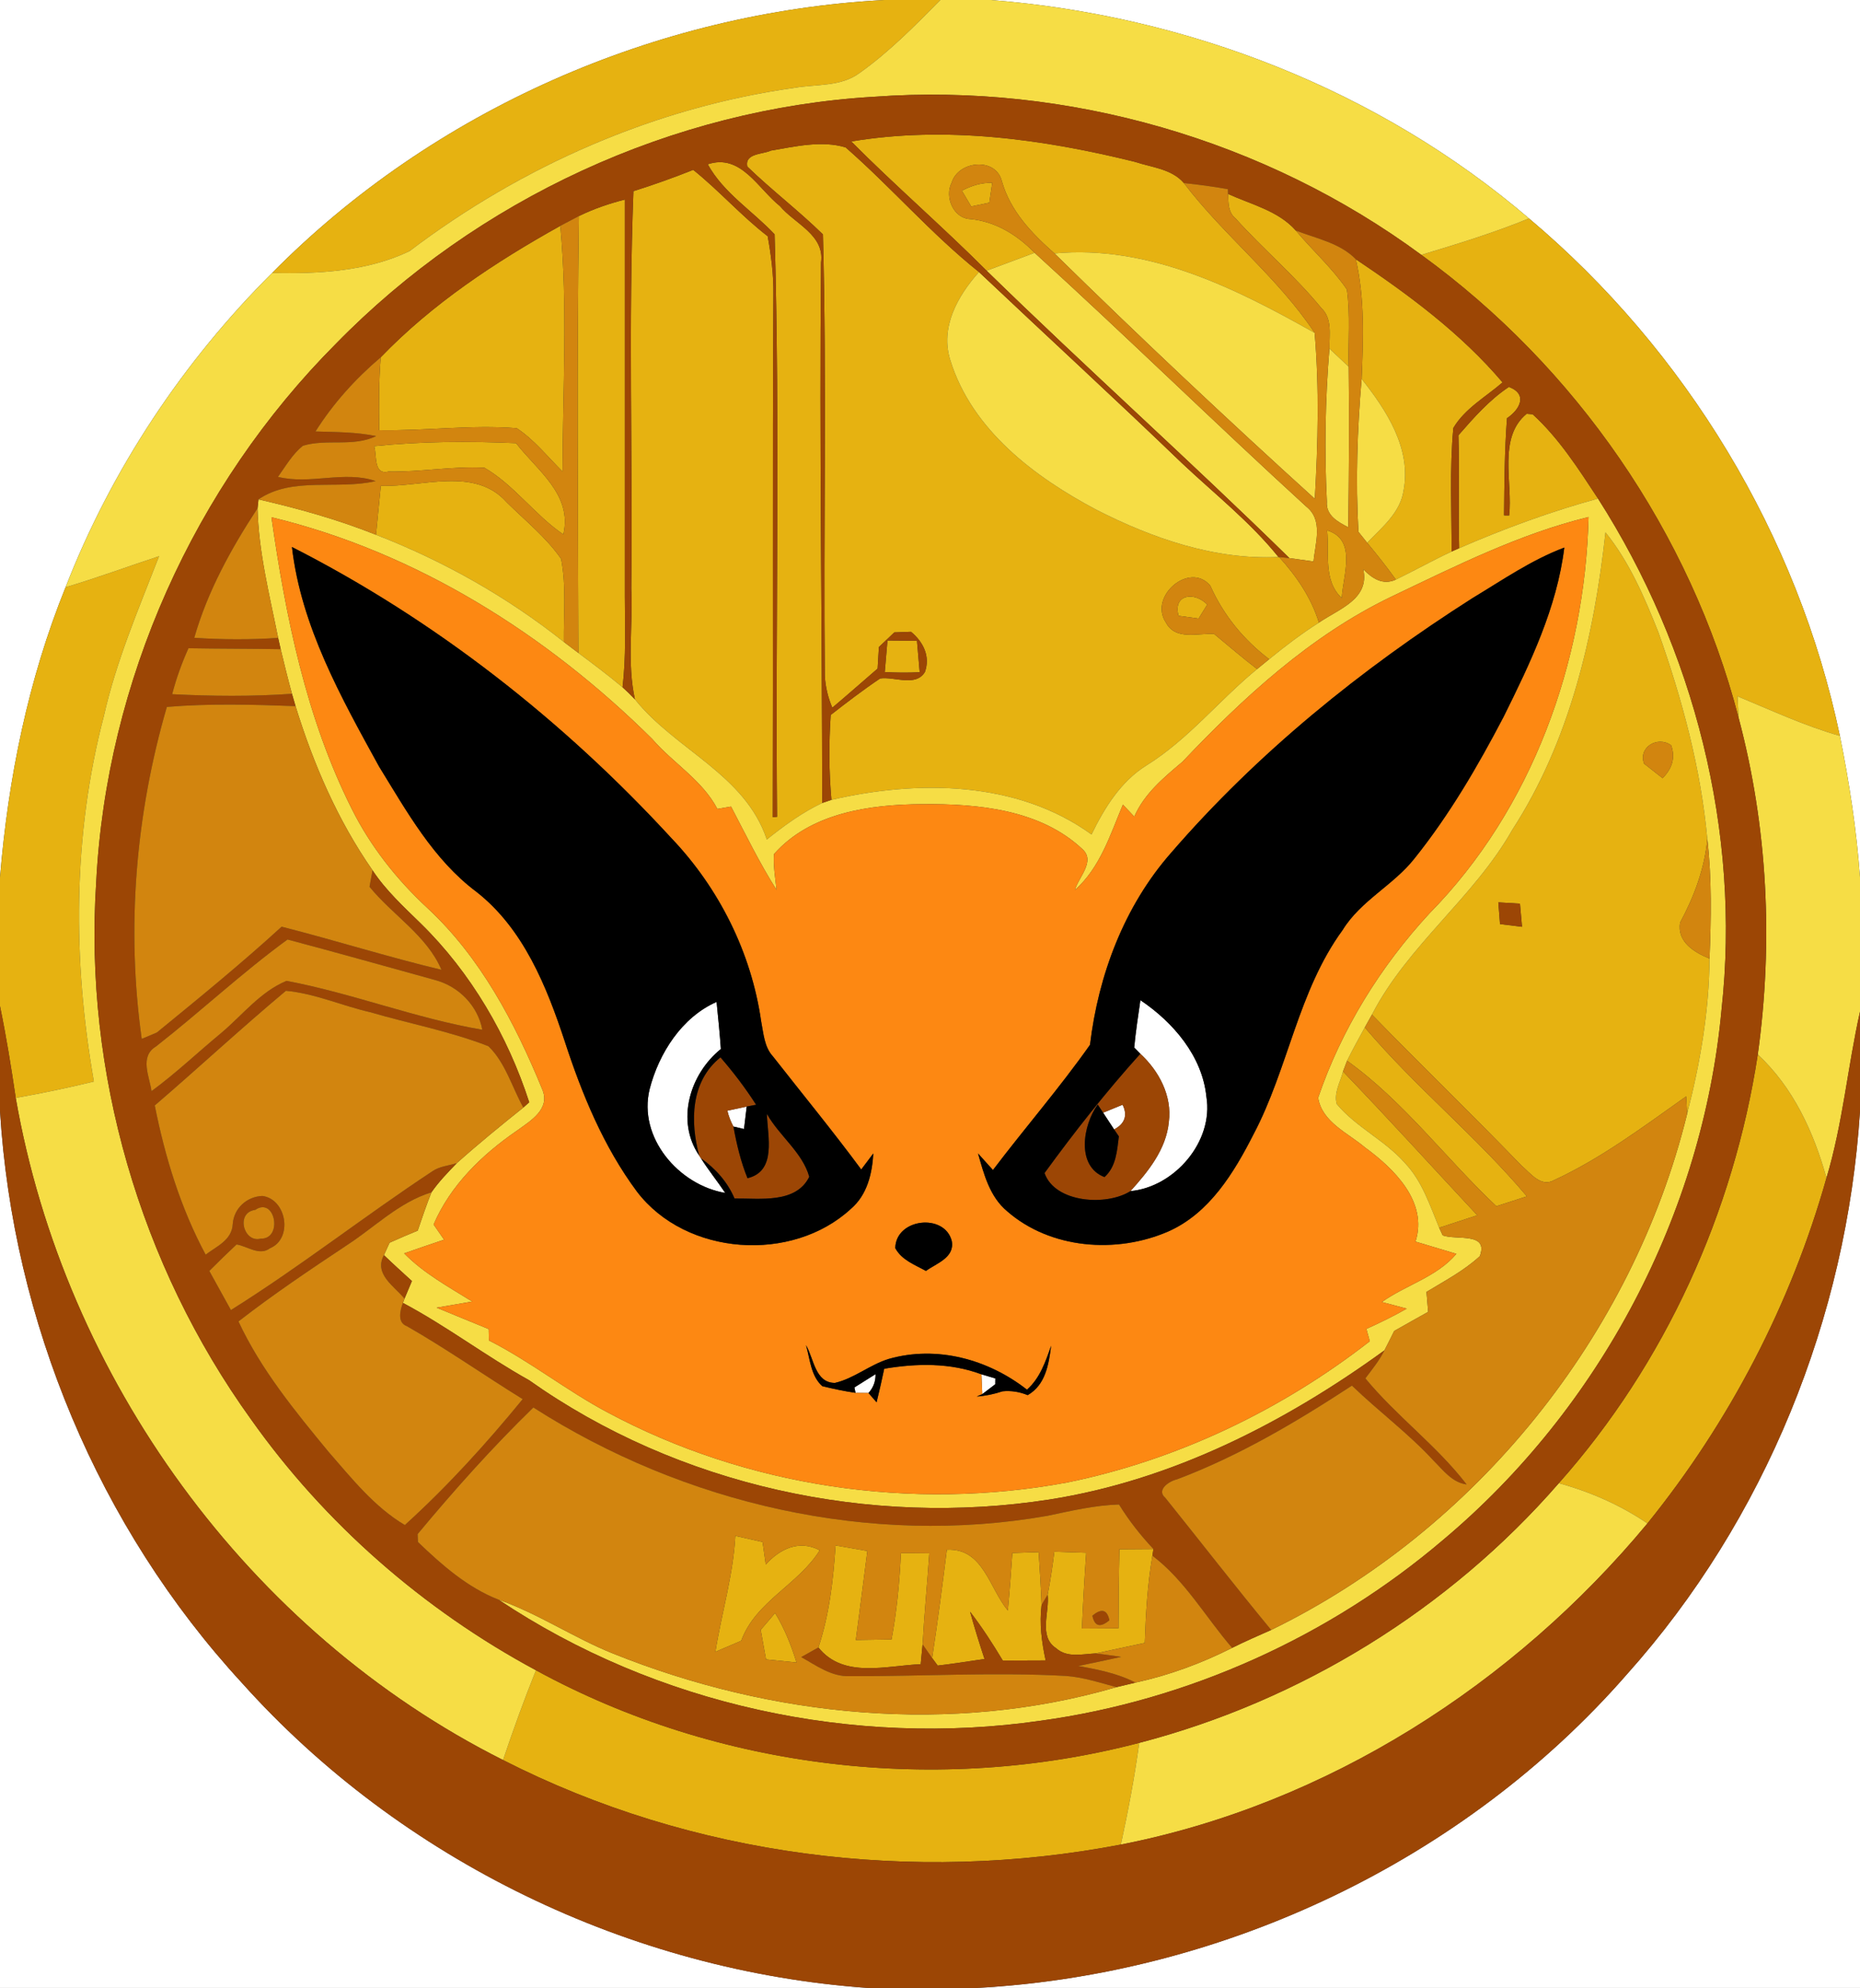<?xml version="1.0" encoding="UTF-8" ?>
<!DOCTYPE svg PUBLIC "-//W3C//DTD SVG 1.1//EN" "http://www.w3.org/Graphics/SVG/1.1/DTD/svg11.dtd">
<svg width="234pt" height="250pt" viewBox="0 0 234 250" version="1.1" xmlns="http://www.w3.org/2000/svg">
<rect x="0" y="0" width="234" height="250" fill="#333333" stroke="none"/>
<g id="#ffffffff">
<path fill="#ffffff" opacity="1.00" d=" M 0.00 0.00 L 111.28 0.00 C 82.54 1.53 54.51 13.83 34.24 34.32 C 22.99 45.52 14.01 59.05 8.25 73.85 C 3.54 85.47 1.03 97.88 0.00 110.34 L 0.00 0.00 Z" />
<path fill="#ffffff" opacity="1.00" d=" M 124.63 0.00 L 234.00 0.00 L 234.00 110.32 C 233.56 104.35 232.66 98.41 231.47 92.54 C 226.18 67.28 212.08 44.08 192.36 27.47 C 173.49 11.33 149.32 1.93 124.63 0.00 Z" />
<path fill="#ffffff" opacity="1.00" d=" M 81.73 136.96 C 82.89 132.46 85.78 127.92 90.15 126.00 C 90.35 127.97 90.55 129.95 90.69 131.92 C 86.78 135.06 85.00 140.96 87.96 145.32 L 88.18 145.66 C 89.13 147.16 90.24 148.53 91.24 150.02 C 85.40 149.04 80.23 143.05 81.73 136.96 Z" />
<path fill="#ffffff" opacity="1.00" d=" M 143.47 125.78 C 147.59 128.55 151.25 132.80 151.77 137.91 C 152.71 143.57 147.73 149.29 142.22 149.79 C 144.45 147.32 146.72 144.54 147.05 141.08 C 147.47 137.82 145.81 134.68 143.46 132.52 L 142.69 131.74 C 142.88 129.75 143.18 127.76 143.47 125.78 Z" />
<path fill="#ffffff" opacity="1.00" d=" M 91.51 139.68 C 92.12 139.55 93.33 139.29 93.94 139.16 C 93.85 139.86 93.69 141.27 93.60 141.98 L 92.27 141.67 C 91.93 141.04 91.67 140.37 91.51 139.68 Z" />
<path fill="#ffffff" opacity="1.00" d=" M 138.78 139.93 C 139.39 139.68 140.62 139.18 141.23 138.93 C 141.89 140.26 141.50 141.34 140.16 142.03 C 139.82 141.50 139.13 140.45 138.78 139.93 Z" />
<path fill="#ffffff" opacity="1.00" d=" M 0.00 139.69 C 1.62 166.20 12.40 192.05 30.41 211.61 C 50.43 233.96 79.32 247.90 109.23 250.00 L 0.00 250.00 L 0.00 139.69 Z" />
<path fill="#ffffff" opacity="1.00" d=" M 204.69 210.54 C 222.08 191.11 232.35 165.70 234.00 139.72 L 234.00 250.00 L 122.82 250.00 C 153.88 248.34 184.19 234.03 204.69 210.54 Z" />
<path fill="#ffffff" opacity="1.00" d=" M 110.15 172.81 C 110.17 173.72 109.87 174.51 109.26 175.18 C 108.85 175.17 108.04 175.17 107.63 175.16 L 107.49 174.48 C 108.15 174.07 109.48 173.23 110.15 172.81 Z" />
<path fill="#ffffff" opacity="1.00" d=" M 123.47 172.83 C 123.91 172.96 124.78 173.22 125.22 173.35 L 125.21 174.08 C 124.80 174.39 123.99 175.01 123.58 175.32 C 123.55 174.70 123.50 173.45 123.47 172.83 Z" />
</g>
<g id="#e6b211ff">
<path fill="#e6b211" opacity="1.00" d=" M 111.28 0.00 L 118.30 0.00 C 115.10 3.24 111.88 6.52 108.15 9.17 C 105.81 10.92 102.72 10.57 99.98 11.04 C 82.39 13.50 65.64 20.87 51.52 31.58 C 46.24 34.12 40.04 34.47 34.24 34.32 C 54.51 13.83 82.54 1.53 111.28 0.00 Z" />
<path fill="#e6b211" opacity="1.00" d=" M 107.09 17.79 C 118.95 15.81 131.18 17.48 142.77 20.35 C 144.87 21.05 147.41 21.23 148.94 23.02 C 154.00 29.66 160.76 34.88 165.39 41.86 C 155.41 36.23 144.49 30.77 132.66 31.87 C 129.80 29.35 127.11 26.55 126.04 22.79 C 125.30 19.74 120.58 20.19 119.73 22.96 C 118.81 24.74 119.92 27.46 122.07 27.55 C 125.27 27.86 127.96 29.54 130.16 31.79 C 128.15 32.54 126.13 33.29 124.12 34.04 C 118.57 28.48 112.61 23.34 107.09 17.79 Z" />
<path fill="#e6b211" opacity="1.00" d=" M 96.98 18.94 C 100.03 18.42 103.40 17.63 106.39 18.54 C 112.15 23.58 117.17 29.43 123.16 34.21 C 120.47 37.22 118.24 41.17 119.56 45.32 C 122.29 54.09 130.16 60.00 137.97 64.13 C 145.02 67.72 152.83 70.43 160.84 70.05 L 160.92 70.05 C 163.11 72.46 164.96 75.16 165.93 78.30 C 163.74 79.69 161.67 81.26 159.67 82.90 C 156.45 80.45 153.91 77.35 152.26 73.65 C 149.67 70.56 144.48 74.99 146.67 78.27 C 147.86 80.57 150.67 79.61 152.74 79.72 C 154.54 81.20 156.30 82.73 158.15 84.14 C 153.38 88.04 149.51 92.98 144.24 96.25 C 140.99 98.28 138.96 101.58 137.32 104.94 C 127.97 98.16 115.44 98.07 104.60 100.59 C 104.28 97.03 104.27 93.46 104.51 89.91 C 106.54 88.33 108.59 86.76 110.73 85.32 C 112.53 85.06 115.20 86.42 116.36 84.51 C 117.07 82.52 116.13 80.71 114.61 79.45 C 114.09 79.47 113.03 79.51 112.51 79.53 C 111.86 80.14 111.21 80.76 110.57 81.37 C 110.53 82.05 110.45 83.40 110.41 84.08 C 108.51 85.72 106.63 87.38 104.71 89.00 C 104.17 87.73 103.85 86.40 103.77 85.03 C 103.58 66.52 104.03 47.99 103.53 29.48 C 100.49 26.50 97.08 23.91 94.02 20.95 C 93.65 19.26 95.98 19.42 96.98 18.94 Z" />
<path fill="#e6b211" opacity="1.00" d=" M 89.04 20.66 C 93.20 19.27 95.36 23.72 98.11 25.91 C 99.99 28.15 103.78 29.54 103.29 33.02 C 103.08 55.67 103.42 78.33 103.44 100.98 C 100.91 102.17 98.65 103.84 96.47 105.57 C 93.73 97.36 84.97 94.31 79.88 87.95 C 78.87 83.40 79.64 78.67 79.42 74.04 C 79.60 57.38 79.05 40.68 79.69 24.04 C 82.23 23.24 84.74 22.35 87.21 21.36 C 90.48 23.98 93.26 27.15 96.58 29.71 C 97.01 32.11 97.33 34.53 97.30 36.97 C 97.18 58.90 97.29 80.83 97.22 102.76 L 97.76 102.72 C 97.54 78.31 98.15 53.87 97.45 29.47 C 94.67 26.51 91.03 24.28 89.04 20.66 Z" />
<path fill="#e6b211" opacity="1.00" d=" M 121.01 23.98 C 122.20 23.35 123.47 22.96 124.83 22.99 C 124.74 23.61 124.55 24.86 124.46 25.49 C 123.89 25.60 122.75 25.84 122.18 25.96 C 121.89 25.47 121.30 24.48 121.01 23.98 Z" />
<path fill="#e6b211" opacity="1.00" d=" M 155.45 27.48 C 154.49 26.71 154.54 25.49 154.50 24.39 C 157.42 25.72 160.82 26.50 163.02 28.99 C 165.12 31.50 167.60 33.70 169.45 36.41 C 169.89 39.63 169.58 42.88 169.67 46.11 C 168.86 45.36 168.05 44.60 167.25 43.84 C 167.22 42.10 167.64 40.06 166.22 38.73 C 162.93 34.70 158.92 31.34 155.45 27.48 Z" />
<path fill="#e6b211" opacity="1.00" d=" M 72.83 27.17 C 74.68 26.27 76.62 25.60 78.61 25.10 C 78.61 41.74 78.61 58.38 78.61 75.02 C 78.62 78.82 78.77 82.64 78.32 86.43 C 76.52 84.92 74.64 83.51 72.76 82.11 C 72.71 63.79 72.56 45.48 72.83 27.17 Z" />
<path fill="#e6b211" opacity="1.00" d=" M 178.81 32.05 C 183.37 30.68 187.94 29.28 192.36 27.47 C 212.08 44.08 226.18 67.28 231.47 92.54 C 227.03 91.28 222.84 89.32 218.59 87.56 C 218.63 88.23 218.69 89.57 218.72 90.24 C 212.67 66.98 198.24 46.14 178.81 32.05 Z" />
<path fill="#e6b211" opacity="1.00" d=" M 47.90 44.93 C 54.40 38.18 62.34 32.94 70.49 28.40 C 71.44 38.66 70.79 49.01 70.77 59.30 C 68.89 57.45 67.23 55.32 65.01 53.85 C 59.25 53.39 53.48 54.21 47.70 54.10 C 47.67 51.05 47.64 47.98 47.90 44.93 Z" />
<path fill="#e6b211" opacity="1.00" d=" M 171.30 47.65 C 171.51 42.63 171.71 37.52 170.57 32.60 C 177.23 37.07 183.81 41.93 189.03 48.09 C 186.92 49.92 184.30 51.36 182.84 53.82 C 182.36 58.97 182.63 64.19 182.62 69.36 C 180.25 70.47 177.96 71.75 175.61 72.89 C 174.46 71.30 173.25 69.76 172.00 68.26 C 173.84 66.33 176.17 64.49 176.58 61.68 C 177.58 56.39 174.43 51.59 171.30 47.65 Z" />
<path fill="#e6b211" opacity="1.00" d=" M 183.48 54.74 C 185.41 52.53 187.37 50.29 189.83 48.66 C 192.25 49.57 191.20 51.52 189.59 52.59 C 189.28 56.66 189.26 60.74 189.22 64.81 L 189.86 64.82 C 190.33 60.68 188.41 55.04 192.06 52.04 L 192.82 52.10 C 196.14 55.13 198.58 58.97 201.04 62.70 C 195.06 64.33 189.24 66.48 183.57 68.94 C 183.45 64.21 183.62 59.48 183.48 54.74 Z" />
<path fill="#e6b211" opacity="1.00" d=" M 47.07 56.11 C 52.99 55.50 58.97 55.47 64.92 55.73 C 67.59 59.18 72.05 62.20 70.87 67.21 C 67.27 64.76 64.69 61.00 60.94 58.82 C 56.91 58.61 52.91 59.38 48.88 59.30 C 46.94 59.79 47.44 57.19 47.07 56.11 Z" />
<path fill="#e6b211" opacity="1.00" d=" M 47.91 61.09 C 53.13 61.29 59.75 58.63 63.76 63.18 C 66.09 65.48 68.71 67.57 70.59 70.28 C 71.26 73.72 70.90 77.25 70.94 80.73 C 63.81 75.06 55.79 70.54 47.30 67.25 C 47.51 65.20 47.71 63.15 47.91 61.09 Z" />
<path fill="#e6b211" opacity="1.00" d=" M 166.96 66.70 C 170.76 67.86 168.96 72.34 168.80 75.21 C 166.45 73.03 167.25 69.55 166.96 66.70 Z" />
<path fill="#e6b211" opacity="1.00" d=" M 190.26 104.35 C 197.48 93.21 200.55 80.00 201.98 66.95 C 204.99 70.68 206.89 75.12 208.64 79.53 C 211.62 87.93 213.97 96.61 214.79 105.51 C 214.45 109.25 213.13 112.74 211.37 116.02 C 210.95 118.44 213.15 119.77 215.07 120.55 C 215.02 127.16 213.89 133.70 212.25 140.08 C 212.22 139.53 212.16 138.43 212.13 137.88 C 206.78 141.66 201.49 145.65 195.52 148.41 C 193.85 149.36 192.55 147.54 191.42 146.59 C 185.23 140.18 178.82 133.99 172.60 127.60 C 177.13 118.83 185.42 112.90 190.26 104.35 M 206.84 96.04 C 207.42 96.49 208.58 97.40 209.16 97.86 C 210.41 96.62 210.78 95.24 210.24 93.72 C 208.53 92.49 206.06 94.00 206.84 96.04 M 188.50 113.48 C 188.57 114.39 188.64 115.30 188.71 116.21 C 189.63 116.32 190.55 116.43 191.48 116.55 C 191.39 115.58 191.30 114.61 191.22 113.64 C 190.31 113.59 189.40 113.53 188.50 113.48 Z" />
<path fill="#e6b211" opacity="1.00" d=" M 8.25 73.85 C 12.21 72.68 16.08 71.24 20.01 69.95 C 17.44 76.57 14.62 83.12 13.06 90.07 C 9.13 105.06 9.14 120.80 11.81 136.01 C 8.56 136.80 5.28 137.49 1.98 138.07 C 1.41 134.21 0.79 130.35 0.00 126.53 L 0.00 110.34 C 1.03 97.88 3.54 85.47 8.25 73.85 Z" />
<path fill="#e6b211" opacity="1.00" d=" M 148.27 77.44 C 147.53 74.71 150.30 74.38 151.88 76.03 C 151.61 76.47 151.06 77.35 150.79 77.79 C 150.16 77.70 148.90 77.52 148.27 77.44 Z" />
<path fill="#e6b211" opacity="1.00" d=" M 111.65 80.55 C 112.57 80.56 114.43 80.57 115.36 80.58 C 115.45 81.57 115.62 83.55 115.70 84.54 C 114.24 84.61 112.77 84.60 111.31 84.52 C 111.39 83.52 111.56 81.54 111.65 80.55 Z" />
<path fill="#e6b211" opacity="1.00" d=" M 169.47 133.40 C 170.17 131.98 170.94 130.60 171.70 129.21 C 178.05 136.71 185.76 142.93 192.09 150.45 C 190.80 150.86 189.53 151.27 188.25 151.69 C 181.89 145.70 176.60 138.50 169.47 133.40 Z" />
<path fill="#e6b211" opacity="1.00" d=" M 221.14 132.61 C 225.60 136.76 228.17 142.36 229.78 148.14 C 225.32 163.96 217.59 178.80 207.26 191.58 C 203.85 189.26 200.07 187.61 196.11 186.52 C 209.48 171.49 218.11 152.46 221.14 132.61 Z" />
<path fill="#e6b211" opacity="1.00" d=" M 168.96 134.75 C 174.68 140.69 180.22 146.80 185.85 152.83 C 184.26 153.35 182.66 153.87 181.06 154.40 C 179.88 151.57 178.92 148.54 176.76 146.27 C 174.25 143.40 170.62 141.77 168.17 138.84 C 167.78 137.44 168.62 136.08 168.96 134.75 Z" />
<path fill="#e6b211" opacity="1.00" d=" M 92.51 193.15 C 93.65 193.40 94.80 193.66 95.94 193.92 C 96.04 194.63 96.24 196.04 96.34 196.75 C 98.12 194.76 100.58 193.60 103.13 194.96 C 100.42 199.30 95.06 201.38 93.25 206.34 C 92.16 206.81 91.08 207.27 90.00 207.73 C 90.78 202.85 92.24 198.10 92.51 193.15 Z" />
<path fill="#e6b211" opacity="1.00" d=" M 105.12 194.35 C 106.46 194.58 107.79 194.81 109.12 195.05 C 108.65 198.78 108.15 202.51 107.67 206.24 C 109.17 206.21 110.66 206.19 112.16 206.17 C 112.83 202.58 113.17 198.95 113.34 195.31 C 114.53 195.32 115.72 195.32 116.91 195.34 C 116.66 199.15 116.28 202.96 116.07 206.79 C 116.01 207.41 115.89 208.67 115.83 209.29 C 111.50 209.46 106.11 211.13 102.96 207.18 C 104.34 203.03 104.83 198.68 105.12 194.35 Z" />
<path fill="#e6b211" opacity="1.00" d=" M 119.12 194.89 C 123.69 194.66 124.44 199.69 126.79 202.53 C 127.02 200.12 127.20 197.71 127.36 195.30 C 128.46 195.26 129.56 195.23 130.67 195.19 C 130.81 197.40 130.96 199.61 131.04 201.82 C 130.75 204.17 131.05 206.51 131.55 208.81 C 129.75 208.81 127.95 208.82 126.16 208.83 C 124.89 206.71 123.55 204.64 122.04 202.68 C 122.59 204.68 123.21 206.66 123.86 208.63 C 121.89 208.92 119.93 209.23 117.97 209.46 C 117.79 209.22 117.45 208.75 117.27 208.51 C 117.96 203.98 118.55 199.44 119.12 194.89 Z" />
<path fill="#e6b211" opacity="1.00" d=" M 132.64 195.14 C 133.97 195.18 135.31 195.22 136.65 195.27 C 136.43 198.44 136.25 201.62 136.11 204.80 C 137.64 204.79 139.18 204.78 140.71 204.77 C 140.72 201.46 140.75 198.14 140.83 194.83 C 142.26 194.82 143.68 194.81 145.11 194.80 L 144.98 195.64 C 144.36 199.26 144.15 202.94 144.02 206.61 C 141.96 207.03 139.91 207.50 137.86 207.93 C 136.19 208.00 134.25 208.53 132.86 207.27 C 130.62 205.80 132.06 202.73 131.80 200.55 C 132.15 198.75 132.42 196.95 132.64 195.14 Z" />
<path fill="#e6b211" opacity="1.00" d=" M 97.51 202.85 C 98.70 204.79 99.54 206.91 100.21 209.07 C 98.93 208.94 97.65 208.81 96.37 208.68 C 96.15 207.44 95.92 206.20 95.70 204.97 C 96.15 204.44 97.06 203.38 97.51 202.85 Z" />
<path fill="#e6b211" opacity="1.00" d=" M 67.43 210.05 C 90.35 222.56 118.09 225.78 143.32 219.18 C 142.74 223.47 141.93 227.73 141.01 231.97 C 114.86 236.98 87.07 233.47 63.29 221.34 C 64.57 217.54 65.93 213.77 67.43 210.05 Z" />
</g>
<g id="#f6dd45ff">
<path fill="#f6dd45" opacity="1.00" d=" M 118.30 0.00 L 124.63 0.00 C 149.32 1.93 173.49 11.33 192.36 27.47 C 187.94 29.28 183.37 30.68 178.81 32.05 C 159.17 17.57 134.30 10.40 109.96 12.17 C 84.58 13.66 60.01 25.07 42.26 43.23 C 24.41 61.14 13.38 85.71 12.10 110.98 C 10.55 134.84 17.61 159.09 31.57 178.48 C 40.86 191.60 53.28 202.44 67.43 210.05 C 65.93 213.77 64.57 217.54 63.29 221.34 C 31.28 205.27 8.11 173.28 1.98 138.07 C 5.28 137.49 8.56 136.80 11.81 136.01 C 9.14 120.80 9.13 105.06 13.06 90.07 C 14.62 83.12 17.44 76.57 20.01 69.95 C 16.08 71.24 12.21 72.68 8.25 73.85 C 14.01 59.05 22.99 45.52 34.24 34.32 C 40.04 34.47 46.24 34.12 51.52 31.58 C 65.64 20.87 82.39 13.50 99.98 11.04 C 102.72 10.57 105.81 10.92 108.15 9.17 C 111.88 6.52 115.10 3.24 118.30 0.00 Z" />
<path fill="#f6dd45" opacity="1.00" d=" M 124.12 34.04 C 126.13 33.29 128.15 32.54 130.16 31.79 C 141.69 42.28 152.83 53.19 164.33 63.70 C 166.51 65.41 165.46 68.31 165.25 70.61 C 164.24 70.47 163.23 70.33 162.22 70.19 C 149.72 57.94 136.64 46.26 124.12 34.04 Z" />
<path fill="#f6dd45" opacity="1.00" d=" M 132.66 31.87 C 144.49 30.77 155.41 36.23 165.39 41.86 C 165.98 48.80 165.81 55.79 165.41 62.73 C 154.30 52.66 143.37 42.38 132.66 31.87 Z" />
<path fill="#f6dd45" opacity="1.00" d=" M 119.56 45.32 C 118.24 41.17 120.47 37.22 123.16 34.21 C 131.66 42.24 140.27 50.14 148.70 58.25 C 152.81 62.12 157.29 65.64 160.84 70.05 C 152.83 70.43 145.02 67.72 137.97 64.13 C 130.16 60.00 122.29 54.09 119.56 45.32 Z" />
<path fill="#f6dd45" opacity="1.00" d=" M 167.25 43.84 C 168.05 44.60 168.86 45.36 169.67 46.11 C 169.76 52.85 169.70 59.58 169.62 66.31 C 168.32 65.64 166.79 64.82 166.93 63.09 C 166.61 56.68 166.72 50.23 167.25 43.84 Z" />
<path fill="#f6dd45" opacity="1.00" d=" M 171.30 47.65 C 174.43 51.59 177.58 56.39 176.58 61.68 C 176.17 64.49 173.84 66.33 172.00 68.26 C 171.72 67.92 171.17 67.23 170.90 66.88 C 170.54 60.47 170.75 54.04 171.30 47.65 Z" />
<path fill="#f6dd45" opacity="1.00" d=" M 32.52 62.80 C 37.54 63.95 42.51 65.34 47.30 67.25 C 55.79 70.54 63.81 75.06 70.94 80.73 C 71.39 81.08 72.31 81.76 72.76 82.11 C 74.64 83.51 76.52 84.92 78.32 86.43 C 78.86 86.91 79.38 87.42 79.88 87.95 C 84.97 94.31 93.73 97.36 96.47 105.57 C 98.65 103.84 100.91 102.17 103.44 100.98 C 103.73 100.88 104.31 100.68 104.60 100.59 C 115.44 98.07 127.97 98.16 137.32 104.94 C 138.96 101.58 140.99 98.28 144.24 96.25 C 149.51 92.98 153.38 88.04 158.15 84.14 C 158.53 83.83 159.29 83.21 159.67 82.90 C 161.67 81.26 163.74 79.69 165.93 78.30 C 168.43 76.57 172.32 75.37 171.51 71.59 C 172.60 72.71 173.94 73.65 175.61 72.89 C 177.96 71.75 180.25 70.47 182.62 69.36 L 183.57 68.94 C 189.24 66.48 195.06 64.33 201.04 62.70 C 213.13 81.61 219.04 104.59 216.58 126.97 C 214.22 152.63 201.29 177.09 181.57 193.64 C 167.29 205.80 149.53 213.83 130.95 216.39 C 107.38 219.80 82.55 214.42 62.72 201.17 C 67.76 202.94 72.21 205.98 77.16 207.96 C 97.08 215.95 119.70 218.23 140.46 212.17 C 141.05 212.02 142.25 211.74 142.85 211.60 C 147.07 210.68 151.15 209.18 155.01 207.23 C 156.62 206.43 158.27 205.71 159.92 204.98 C 185.73 192.39 205.39 167.97 212.25 140.08 C 213.89 133.70 215.02 127.16 215.07 120.55 C 215.27 115.54 215.37 110.51 214.79 105.51 C 213.97 96.61 211.62 87.93 208.64 79.53 C 206.89 75.12 204.99 70.68 201.98 66.95 C 200.55 80.00 197.48 93.21 190.26 104.35 C 185.42 112.90 177.13 118.83 172.60 127.60 C 172.37 128.01 171.93 128.81 171.70 129.21 C 170.94 130.60 170.17 131.98 169.47 133.40 L 168.96 134.75 C 168.62 136.08 167.78 137.44 168.17 138.84 C 170.62 141.77 174.25 143.40 176.76 146.27 C 178.92 148.54 179.88 151.57 181.06 154.40 C 181.17 154.64 181.39 155.12 181.50 155.36 C 183.22 155.99 187.31 154.92 186.17 157.97 C 184.18 159.81 181.76 161.07 179.46 162.47 C 179.53 163.31 179.60 164.15 179.67 164.98 C 178.24 165.78 176.82 166.57 175.40 167.38 C 175.00 168.19 174.59 169.01 174.17 169.82 C 161.65 178.90 147.47 186.14 132.07 188.57 C 109.41 192.10 85.33 186.85 66.56 173.57 C 61.12 170.54 56.19 166.77 50.69 163.85 L 50.89 163.31 C 51.13 162.75 51.59 161.65 51.82 161.10 C 50.64 160.02 49.45 158.95 48.30 157.84 C 48.48 157.45 48.83 156.67 49.01 156.28 C 50.18 155.75 51.37 155.25 52.55 154.76 C 53.10 153.14 53.65 151.52 54.28 149.94 C 55.20 148.61 56.34 147.44 57.46 146.28 C 60.18 143.85 63.00 141.55 65.84 139.28 L 66.58 138.62 C 63.88 130.27 59.26 122.33 52.94 116.14 C 50.79 114.04 48.54 111.98 46.87 109.45 C 42.49 103.17 39.43 96.09 37.18 88.80 C 37.07 88.41 36.84 87.64 36.73 87.25 C 36.22 85.39 35.76 83.52 35.31 81.64 C 35.23 81.29 35.07 80.58 34.99 80.22 C 33.91 74.83 32.53 69.44 32.40 63.92 L 32.52 62.80 M 34.15 65.05 C 35.95 77.60 38.52 90.32 44.26 101.73 C 46.61 106.44 49.91 110.61 53.76 114.18 C 60.45 120.38 64.79 128.63 68.21 136.97 C 69.30 139.49 66.71 140.97 65.02 142.20 C 60.64 145.21 56.68 149.04 54.55 153.99 C 54.88 154.47 55.54 155.42 55.87 155.90 C 54.20 156.46 52.52 157.03 50.85 157.62 C 53.32 160.14 56.44 161.83 59.41 163.68 C 57.92 163.93 56.42 164.19 54.93 164.45 C 57.12 165.34 59.30 166.24 61.48 167.14 C 61.49 167.50 61.51 168.21 61.51 168.57 C 66.71 171.20 71.28 174.88 76.42 177.61 C 93.94 187.00 114.71 190.05 134.23 186.44 C 148.08 183.62 161.21 177.33 172.33 168.67 C 172.22 168.28 172.01 167.50 171.90 167.12 C 173.63 166.34 175.33 165.51 176.98 164.57 C 176.20 164.36 174.63 163.95 173.85 163.74 C 176.89 161.58 180.75 160.60 183.22 157.68 C 181.50 157.17 179.79 156.66 178.08 156.14 C 179.67 151.14 175.37 146.96 171.71 144.29 C 169.57 142.47 166.32 141.12 165.83 138.05 C 168.76 129.45 173.67 121.54 179.83 114.87 C 192.73 101.77 199.40 83.22 199.85 65.02 C 191.12 67.15 183.06 71.22 175.00 75.06 C 164.85 79.95 156.45 87.70 148.76 95.80 C 146.40 97.80 143.97 99.79 142.70 102.70 C 142.22 102.19 141.74 101.69 141.27 101.19 C 139.67 104.98 138.41 109.11 135.23 111.93 C 135.69 110.29 137.85 108.32 136.18 106.79 C 130.86 101.79 123.00 101.06 116.03 101.13 C 109.45 101.16 101.97 102.21 97.37 107.41 C 97.28 108.92 97.53 110.42 97.70 111.92 C 95.56 108.55 93.82 104.96 91.97 101.43 C 91.54 101.51 90.68 101.66 90.25 101.73 C 88.34 98.08 84.67 95.97 82.04 92.92 C 68.81 79.81 52.38 69.44 34.15 65.05 Z" />
<path fill="#f6dd45" opacity="1.00" d=" M 218.59 87.56 C 222.84 89.32 227.03 91.28 231.47 92.54 C 232.66 98.41 233.56 104.35 234.00 110.32 L 234.00 127.23 C 232.44 134.17 231.84 141.31 229.78 148.14 C 228.17 142.36 225.60 136.76 221.14 132.61 C 223.10 118.50 222.39 104.02 218.72 90.24 C 218.69 89.57 218.63 88.23 218.59 87.56 Z" />
<path fill="#f6dd45" opacity="1.00" d=" M 143.32 219.18 C 163.66 213.89 182.32 202.38 196.11 186.52 C 200.07 187.61 203.85 189.26 207.26 191.58 C 190.47 211.81 166.94 226.89 141.01 231.97 C 141.93 227.73 142.74 223.47 143.32 219.18 Z" />
</g>
<g id="#9c4605ff">
<path fill="#9c4605" opacity="1.00" d=" M 42.26 43.23 C 60.01 25.07 84.58 13.66 109.96 12.17 C 134.30 10.40 159.17 17.57 178.81 32.05 C 198.24 46.14 212.67 66.98 218.72 90.24 C 222.39 104.02 223.10 118.50 221.14 132.61 C 218.11 152.46 209.48 171.49 196.11 186.52 C 182.32 202.38 163.66 213.89 143.32 219.18 C 118.09 225.78 90.35 222.56 67.43 210.05 C 53.28 202.44 40.86 191.60 31.57 178.48 C 17.61 159.09 10.55 134.84 12.10 110.98 C 13.38 85.71 24.41 61.14 42.26 43.23 M 107.09 17.79 C 112.61 23.34 118.57 28.48 124.12 34.04 C 136.64 46.26 149.72 57.94 162.22 70.19 L 160.92 70.05 L 160.84 70.05 C 157.29 65.64 152.81 62.12 148.70 58.25 C 140.27 50.14 131.66 42.24 123.16 34.21 C 117.17 29.43 112.15 23.58 106.39 18.54 C 103.40 17.63 100.03 18.42 96.98 18.94 C 95.98 19.42 93.65 19.26 94.02 20.95 C 97.08 23.91 100.49 26.50 103.53 29.48 C 104.03 47.99 103.58 66.52 103.77 85.03 C 103.85 86.40 104.17 87.73 104.71 89.00 C 106.63 87.38 108.51 85.72 110.41 84.08 C 110.45 83.40 110.53 82.05 110.57 81.37 C 111.21 80.76 111.86 80.14 112.51 79.53 C 113.03 79.51 114.09 79.47 114.61 79.45 C 116.13 80.71 117.07 82.52 116.36 84.51 C 115.20 86.42 112.53 85.06 110.73 85.32 C 108.59 86.76 106.54 88.33 104.51 89.91 C 104.27 93.46 104.28 97.03 104.60 100.59 C 104.31 100.68 103.73 100.88 103.44 100.98 C 103.42 78.33 103.08 55.67 103.29 33.02 C 103.78 29.54 99.99 28.15 98.11 25.91 C 95.36 23.72 93.20 19.27 89.04 20.66 C 91.03 24.28 94.67 26.51 97.45 29.47 C 98.15 53.87 97.54 78.31 97.76 102.72 L 97.22 102.76 C 97.29 80.83 97.18 58.90 97.30 36.97 C 97.33 34.53 97.01 32.11 96.58 29.71 C 93.26 27.15 90.48 23.98 87.21 21.36 C 84.74 22.35 82.23 23.24 79.69 24.04 C 79.05 40.68 79.60 57.38 79.42 74.04 C 79.64 78.67 78.87 83.40 79.88 87.95 C 79.38 87.42 78.86 86.91 78.32 86.43 C 78.77 82.64 78.62 78.82 78.61 75.02 C 78.61 58.38 78.61 41.74 78.61 25.10 C 76.62 25.60 74.68 26.27 72.83 27.17 C 72.05 27.58 71.27 27.99 70.49 28.40 C 62.34 32.94 54.40 38.18 47.90 44.93 C 44.73 47.62 41.91 50.74 39.69 54.26 C 42.24 54.34 44.81 54.33 47.32 54.84 C 44.42 56.25 41.09 55.14 38.10 56.06 C 36.79 57.12 35.94 58.61 34.97 59.97 C 39.04 60.99 43.29 59.14 47.26 60.50 C 42.43 61.63 36.78 59.89 32.52 62.80 L 32.40 63.92 C 29.09 68.96 26.10 74.38 24.44 80.21 C 27.95 80.44 31.48 80.46 34.99 80.22 C 35.07 80.58 35.23 81.29 35.31 81.64 C 31.45 81.57 27.58 81.59 23.71 81.52 C 22.87 83.39 22.17 85.32 21.66 87.30 C 26.68 87.56 31.71 87.60 36.73 87.25 C 36.84 87.64 37.07 88.41 37.18 88.80 C 31.79 88.60 26.38 88.45 20.99 88.90 C 17.06 102.40 15.87 116.72 17.83 130.65 C 18.31 130.45 19.25 130.05 19.73 129.85 C 25.04 125.51 30.37 121.17 35.43 116.54 C 42.16 118.25 48.78 120.35 55.54 121.96 C 53.70 117.64 49.39 115.09 46.49 111.52 C 46.59 111.00 46.78 109.97 46.87 109.45 C 48.54 111.98 50.79 114.04 52.94 116.14 C 59.26 122.33 63.88 130.27 66.58 138.62 L 65.84 139.28 C 64.41 136.72 63.59 133.64 61.45 131.57 C 56.64 129.69 51.52 128.74 46.57 127.29 C 43.02 126.48 39.62 124.93 35.97 124.60 C 30.37 129.28 25.01 134.26 19.47 139.02 C 20.76 145.51 22.73 151.94 25.87 157.78 C 27.25 156.74 29.17 155.96 29.28 153.95 C 29.41 151.96 31.05 150.47 33.02 150.40 C 36.07 150.82 36.88 155.78 33.96 156.98 C 32.64 157.98 31.11 156.71 29.76 156.50 C 28.60 157.59 27.45 158.70 26.33 159.83 C 27.24 161.47 28.14 163.11 29.05 164.75 C 37.73 159.32 45.81 152.96 54.36 147.32 C 55.27 146.68 56.42 146.59 57.46 146.28 C 56.34 147.44 55.20 148.61 54.28 149.94 C 50.17 151.21 47.11 154.35 43.58 156.63 C 38.97 159.70 34.37 162.78 30.00 166.18 C 32.83 172.25 37.12 177.47 41.35 182.60 C 44.26 185.93 47.07 189.49 50.93 191.79 C 56.30 186.92 61.18 181.55 65.76 175.95 C 60.87 172.93 56.17 169.62 51.18 166.77 C 49.94 166.32 50.35 164.76 50.69 163.85 C 56.19 166.77 61.12 170.54 66.56 173.57 C 85.33 186.85 109.41 192.10 132.07 188.57 C 147.47 186.14 161.65 178.90 174.17 169.82 C 173.53 171.10 172.62 172.21 171.77 173.34 C 175.69 178.10 180.75 181.79 184.51 186.68 C 182.67 186.43 181.55 184.87 180.32 183.65 C 177.17 180.24 173.42 177.47 170.08 174.25 C 163.10 178.82 155.89 183.09 148.07 186.04 C 147.14 186.24 145.40 187.35 146.61 188.37 C 151.05 193.90 155.40 199.51 159.92 204.98 C 158.27 205.71 156.62 206.43 155.01 207.23 C 151.67 203.37 149.10 198.76 144.98 195.64 L 145.11 194.80 C 143.49 193.08 142.02 191.21 140.78 189.20 C 137.73 189.29 134.76 190.00 131.79 190.62 C 109.49 194.55 86.08 189.14 67.10 177.00 C 61.94 182.02 57.14 187.39 52.54 192.92 L 52.58 193.92 C 55.57 196.79 58.81 199.65 62.72 201.17 C 82.55 214.42 107.38 219.80 130.95 216.39 C 149.53 213.83 167.29 205.80 181.57 193.64 C 201.29 177.09 214.22 152.63 216.58 126.97 C 219.04 104.59 213.13 81.61 201.04 62.70 C 198.58 58.97 196.14 55.13 192.82 52.10 L 192.06 52.04 C 188.41 55.04 190.33 60.68 189.86 64.82 L 189.22 64.81 C 189.26 60.74 189.28 56.66 189.59 52.59 C 191.20 51.52 192.25 49.57 189.83 48.66 C 187.37 50.29 185.41 52.53 183.48 54.74 C 183.62 59.48 183.45 64.21 183.57 68.94 L 182.62 69.36 C 182.63 64.19 182.36 58.97 182.84 53.82 C 184.30 51.36 186.92 49.92 189.03 48.09 C 183.81 41.93 177.23 37.07 170.57 32.60 C 168.60 30.56 165.59 29.99 163.02 28.99 C 160.82 26.50 157.42 25.72 154.50 24.39 L 154.48 23.79 C 152.64 23.46 150.79 23.21 148.94 23.02 C 147.41 21.23 144.87 21.05 142.77 20.35 C 131.18 17.48 118.95 15.81 107.09 17.79 M 111.65 80.55 C 111.56 81.54 111.39 83.52 111.31 84.52 C 112.77 84.60 114.24 84.61 115.70 84.54 C 115.62 83.55 115.45 81.57 115.36 80.58 C 114.43 80.57 112.57 80.56 111.65 80.55 M 36.17 118.15 C 30.42 122.34 25.22 127.23 19.61 131.61 C 17.52 132.88 18.81 135.39 19.06 137.22 C 22.14 134.96 24.91 132.32 27.85 129.89 C 30.51 127.65 32.76 124.71 36.05 123.35 C 44.36 124.92 52.32 128.08 60.68 129.50 C 60.11 126.47 57.71 124.04 54.76 123.25 C 48.57 121.55 42.39 119.79 36.17 118.15 M 32.11 152.15 C 29.59 152.48 30.66 156.34 32.79 155.77 C 35.62 155.86 34.63 150.44 32.11 152.15 Z" />
<path fill="#9c4605" opacity="1.00" d=" M 188.50 113.48 C 189.40 113.53 190.31 113.59 191.22 113.64 C 191.30 114.61 191.39 115.58 191.48 116.55 C 190.55 116.43 189.63 116.32 188.71 116.21 C 188.64 115.30 188.57 114.39 188.50 113.48 Z" />
<path fill="#9c4605" opacity="1.00" d=" M 0.00 126.53 C 0.79 130.35 1.41 134.21 1.98 138.07 C 8.11 173.28 31.28 205.27 63.29 221.34 C 87.07 233.47 114.86 236.98 141.01 231.97 C 166.94 226.89 190.47 211.81 207.26 191.58 C 217.59 178.80 225.32 163.96 229.78 148.14 C 231.84 141.31 232.44 134.17 234.00 127.23 L 234.00 139.72 C 232.35 165.70 222.08 191.11 204.69 210.54 C 184.19 234.03 153.88 248.34 122.82 250.00 L 109.23 250.00 C 79.32 247.90 50.43 233.96 30.41 211.61 C 12.40 192.05 1.62 166.20 0.00 139.69 L 0.00 126.53 Z" />
<path fill="#9c4605" opacity="1.00" d=" M 131.41 147.52 C 135.18 142.34 139.17 137.28 143.46 132.52 C 145.81 134.68 147.47 137.82 147.05 141.08 C 146.72 144.54 144.45 147.32 142.22 149.79 C 139.17 151.72 132.70 151.25 131.41 147.52 M 138.78 139.93 L 138.10 138.91 C 136.24 141.46 135.35 146.65 138.95 148.03 C 140.42 146.72 140.53 144.73 140.76 142.91 L 140.16 142.03 C 141.50 141.34 141.89 140.26 141.23 138.93 C 140.62 139.18 139.39 139.68 138.78 139.93 Z" />
<path fill="#9c4605" opacity="1.00" d=" M 87.96 145.32 C 86.81 141.03 86.88 135.99 90.64 132.97 C 92.27 134.85 93.78 136.83 95.12 138.93 L 93.94 139.16 C 93.33 139.29 92.12 139.55 91.51 139.68 C 91.67 140.37 91.93 141.04 92.27 141.67 C 92.67 143.88 93.19 146.08 94.04 148.17 C 97.75 147.28 96.56 142.90 96.48 140.08 C 98.03 142.84 100.96 144.93 101.81 147.99 C 100.13 151.40 95.57 150.68 92.41 150.72 C 91.52 148.63 90.02 146.96 88.18 145.66 L 87.96 145.32 Z" />
<path fill="#9c4605" opacity="1.00" d=" M 50.89 163.31 C 49.55 161.70 47.02 160.22 48.30 157.84 C 49.45 158.95 50.64 160.02 51.82 161.10 C 51.59 161.65 51.13 162.75 50.89 163.31 Z" />
<path fill="#9c4605" opacity="1.00" d=" M 131.04 201.82 L 131.80 200.55 C 132.06 202.73 130.62 205.80 132.86 207.27 C 134.25 208.53 136.19 208.00 137.86 207.93 C 138.66 208.04 140.25 208.25 141.05 208.36 C 139.25 208.76 137.45 209.14 135.65 209.51 C 138.11 209.95 140.60 210.44 142.85 211.60 C 142.25 211.74 141.05 212.02 140.46 212.17 C 138.36 211.61 136.27 210.92 134.10 210.76 C 125.05 210.26 115.98 210.82 106.92 210.79 C 104.61 210.88 102.71 209.46 100.80 208.39 C 101.34 208.09 102.42 207.48 102.96 207.18 C 106.11 211.13 111.50 209.46 115.83 209.29 C 115.89 208.67 116.01 207.41 116.07 206.79 C 116.37 207.22 116.97 208.08 117.27 208.51 C 117.45 208.75 117.79 209.22 117.97 209.46 C 119.93 209.23 121.89 208.92 123.86 208.63 C 123.21 206.66 122.59 204.68 122.04 202.68 C 123.55 204.64 124.89 206.71 126.16 208.83 C 127.95 208.82 129.75 208.81 131.55 208.81 C 131.05 206.51 130.75 204.17 131.04 201.82 Z" />
<path fill="#9c4605" opacity="1.00" d=" M 137.43 203.19 C 138.58 202.22 139.29 202.42 139.57 203.76 C 138.42 204.72 137.71 204.53 137.43 203.19 Z" />
</g>
<g id="#d2850fff">
<path fill="#d2850f" opacity="1.00" d=" M 119.73 22.96 C 120.58 20.19 125.30 19.74 126.04 22.79 C 127.11 26.55 129.80 29.35 132.66 31.87 C 143.37 42.38 154.30 52.66 165.41 62.73 C 165.81 55.79 165.98 48.80 165.39 41.86 C 160.76 34.88 154.00 29.66 148.94 23.02 C 150.79 23.21 152.64 23.46 154.48 23.79 L 154.50 24.39 C 154.54 25.49 154.49 26.71 155.45 27.48 C 158.92 31.34 162.93 34.70 166.22 38.73 C 167.64 40.06 167.22 42.10 167.25 43.84 C 166.72 50.23 166.61 56.68 166.93 63.09 C 166.79 64.82 168.32 65.64 169.62 66.31 C 169.70 59.58 169.76 52.85 169.67 46.11 C 169.58 42.88 169.89 39.63 169.45 36.41 C 167.60 33.70 165.12 31.50 163.02 28.99 C 165.59 29.99 168.60 30.56 170.57 32.60 C 171.71 37.52 171.51 42.63 171.30 47.65 C 170.75 54.04 170.54 60.47 170.90 66.88 C 171.17 67.23 171.72 67.92 172.00 68.26 C 173.25 69.76 174.46 71.30 175.61 72.89 C 173.94 73.65 172.60 72.71 171.51 71.59 C 172.32 75.37 168.43 76.57 165.93 78.30 C 164.96 75.16 163.11 72.46 160.92 70.05 L 162.22 70.19 C 163.23 70.33 164.24 70.47 165.25 70.61 C 165.46 68.31 166.51 65.41 164.33 63.70 C 152.83 53.19 141.69 42.28 130.16 31.79 C 127.96 29.54 125.27 27.86 122.07 27.55 C 119.92 27.46 118.81 24.74 119.73 22.96 M 121.01 23.98 C 121.30 24.48 121.89 25.47 122.18 25.96 C 122.75 25.84 123.89 25.60 124.46 25.49 C 124.55 24.86 124.74 23.61 124.83 22.99 C 123.47 22.96 122.20 23.35 121.01 23.98 M 166.96 66.70 C 167.25 69.55 166.45 73.03 168.80 75.21 C 168.96 72.34 170.76 67.86 166.96 66.70 Z" />
<path fill="#d2850f" opacity="1.00" d=" M 70.49 28.40 C 71.27 27.99 72.05 27.58 72.83 27.17 C 72.56 45.48 72.71 63.79 72.76 82.11 C 72.31 81.76 71.39 81.08 70.94 80.73 C 70.90 77.25 71.26 73.72 70.59 70.28 C 68.71 67.57 66.09 65.48 63.76 63.18 C 59.75 58.63 53.13 61.29 47.91 61.09 C 47.71 63.15 47.51 65.20 47.30 67.25 C 42.51 65.34 37.54 63.95 32.52 62.80 C 36.78 59.89 42.43 61.63 47.26 60.50 C 43.29 59.14 39.04 60.99 34.97 59.97 C 35.94 58.61 36.79 57.12 38.10 56.06 C 41.09 55.14 44.42 56.25 47.32 54.84 C 44.81 54.33 42.24 54.34 39.69 54.26 C 41.91 50.74 44.73 47.62 47.90 44.93 C 47.64 47.98 47.67 51.05 47.70 54.10 C 53.48 54.21 59.25 53.39 65.01 53.85 C 67.23 55.32 68.89 57.45 70.77 59.30 C 70.79 49.01 71.44 38.66 70.49 28.40 M 47.07 56.11 C 47.44 57.19 46.94 59.79 48.88 59.30 C 52.91 59.38 56.91 58.61 60.94 58.82 C 64.69 61.00 67.27 64.76 70.87 67.21 C 72.05 62.20 67.59 59.18 64.92 55.73 C 58.97 55.47 52.99 55.50 47.07 56.11 Z" />
<path fill="#d2850f" opacity="1.00" d=" M 24.44 80.21 C 26.10 74.38 29.09 68.96 32.40 63.92 C 32.53 69.44 33.91 74.83 34.99 80.22 C 31.48 80.46 27.95 80.44 24.44 80.21 Z" />
<path fill="#d2850f" opacity="1.00" d=" M 146.67 78.27 C 144.48 74.99 149.67 70.56 152.26 73.65 C 153.91 77.35 156.45 80.45 159.67 82.90 C 159.29 83.21 158.53 83.83 158.15 84.14 C 156.30 82.73 154.54 81.20 152.74 79.72 C 150.67 79.61 147.86 80.57 146.67 78.27 M 148.27 77.44 C 148.90 77.52 150.16 77.70 150.79 77.79 C 151.06 77.35 151.61 76.47 151.88 76.03 C 150.30 74.38 147.53 74.71 148.27 77.44 Z" />
<path fill="#d2850f" opacity="1.00" d=" M 21.66 87.30 C 22.17 85.32 22.87 83.39 23.71 81.52 C 27.58 81.59 31.45 81.57 35.31 81.64 C 35.76 83.52 36.22 85.39 36.73 87.25 C 31.71 87.60 26.68 87.56 21.66 87.30 Z" />
<path fill="#d2850f" opacity="1.00" d=" M 20.99 88.90 C 26.38 88.45 31.79 88.60 37.18 88.80 C 39.43 96.09 42.49 103.17 46.87 109.45 C 46.78 109.97 46.59 111.00 46.49 111.52 C 49.39 115.09 53.70 117.64 55.54 121.96 C 48.78 120.35 42.16 118.25 35.43 116.54 C 30.37 121.17 25.04 125.51 19.73 129.85 C 19.25 130.05 18.31 130.45 17.83 130.65 C 15.87 116.72 17.06 102.40 20.99 88.90 Z" />
<path fill="#d2850f" opacity="1.00" d=" M 206.84 96.04 C 206.06 94.00 208.53 92.49 210.24 93.72 C 210.78 95.24 210.41 96.62 209.16 97.86 C 208.58 97.40 207.42 96.49 206.84 96.04 Z" />
<path fill="#d2850f" opacity="1.00" d=" M 211.37 116.02 C 213.13 112.74 214.45 109.25 214.79 105.51 C 215.37 110.51 215.27 115.54 215.07 120.55 C 213.15 119.77 210.95 118.44 211.37 116.02 Z" />
<path fill="#d2850f" opacity="1.00" d=" M 36.17 118.15 C 42.39 119.79 48.57 121.55 54.76 123.25 C 57.71 124.04 60.11 126.47 60.68 129.50 C 52.32 128.08 44.36 124.92 36.05 123.35 C 32.76 124.71 30.51 127.65 27.85 129.89 C 24.91 132.32 22.14 134.96 19.06 137.22 C 18.81 135.39 17.52 132.88 19.61 131.61 C 25.22 127.23 30.42 122.34 36.17 118.15 Z" />
<path fill="#d2850f" opacity="1.00" d=" M 19.47 139.02 C 25.01 134.26 30.37 129.28 35.97 124.60 C 39.62 124.93 43.02 126.48 46.57 127.29 C 51.52 128.74 56.64 129.69 61.45 131.57 C 63.59 133.64 64.41 136.72 65.84 139.28 C 63.00 141.55 60.18 143.85 57.46 146.28 C 56.42 146.59 55.27 146.68 54.36 147.32 C 45.81 152.96 37.73 159.32 29.05 164.75 C 28.14 163.11 27.24 161.47 26.33 159.83 C 27.45 158.70 28.60 157.59 29.76 156.50 C 31.11 156.71 32.64 157.98 33.96 156.98 C 36.88 155.78 36.07 150.82 33.02 150.40 C 31.05 150.47 29.41 151.96 29.28 153.95 C 29.17 155.96 27.25 156.74 25.87 157.78 C 22.73 151.94 20.76 145.51 19.47 139.02 Z" />
<path fill="#d2850f" opacity="1.00" d=" M 171.70 129.21 C 171.93 128.81 172.37 128.01 172.60 127.60 C 178.82 133.99 185.23 140.18 191.42 146.59 C 192.55 147.54 193.85 149.36 195.52 148.41 C 201.49 145.65 206.78 141.66 212.13 137.88 C 212.16 138.43 212.22 139.53 212.25 140.08 C 205.39 167.97 185.73 192.39 159.92 204.98 C 155.40 199.51 151.05 193.90 146.61 188.37 C 145.40 187.35 147.14 186.24 148.07 186.04 C 155.89 183.09 163.10 178.82 170.08 174.25 C 173.42 177.47 177.17 180.24 180.32 183.65 C 181.55 184.87 182.67 186.43 184.51 186.68 C 180.75 181.79 175.69 178.10 171.77 173.34 C 172.62 172.21 173.53 171.10 174.17 169.82 C 174.59 169.01 175.00 168.19 175.40 167.38 C 176.82 166.57 178.24 165.78 179.67 164.98 C 179.60 164.15 179.53 163.31 179.46 162.47 C 181.76 161.07 184.18 159.81 186.17 157.97 C 187.31 154.92 183.22 155.99 181.50 155.36 C 181.39 155.12 181.17 154.64 181.06 154.40 C 182.66 153.87 184.26 153.35 185.85 152.83 C 180.22 146.80 174.68 140.69 168.96 134.75 L 169.47 133.40 C 176.60 138.50 181.89 145.70 188.25 151.69 C 189.53 151.27 190.80 150.86 192.09 150.45 C 185.76 142.93 178.05 136.71 171.70 129.21 Z" />
<path fill="#d2850f" opacity="1.00" d=" M 43.58 156.63 C 47.11 154.35 50.17 151.21 54.28 149.94 C 53.65 151.52 53.10 153.14 52.55 154.76 C 51.37 155.25 50.18 155.75 49.01 156.28 C 48.83 156.67 48.48 157.45 48.30 157.84 C 47.02 160.22 49.55 161.70 50.89 163.31 L 50.69 163.85 C 50.35 164.76 49.94 166.32 51.18 166.77 C 56.17 169.62 60.87 172.93 65.76 175.95 C 61.18 181.55 56.30 186.92 50.93 191.79 C 47.07 189.49 44.26 185.93 41.35 182.60 C 37.12 177.47 32.83 172.25 30.00 166.18 C 34.37 162.78 38.97 159.70 43.58 156.63 Z" />
<path fill="#d2850f" opacity="1.00" d=" M 32.11 152.15 C 34.63 150.44 35.62 155.86 32.79 155.77 C 30.66 156.34 29.59 152.48 32.11 152.15 Z" />
<path fill="#d2850f" opacity="1.00" d=" M 67.10 177.00 C 86.08 189.14 109.49 194.55 131.79 190.62 C 134.76 190.00 137.73 189.29 140.78 189.20 C 142.02 191.21 143.49 193.08 145.11 194.80 C 143.68 194.81 142.26 194.82 140.83 194.83 C 140.75 198.14 140.72 201.46 140.71 204.77 C 139.18 204.78 137.64 204.79 136.11 204.80 C 136.25 201.62 136.43 198.44 136.65 195.27 C 135.31 195.22 133.97 195.18 132.64 195.14 C 132.42 196.95 132.15 198.75 131.80 200.55 L 131.04 201.82 C 130.96 199.61 130.81 197.40 130.67 195.19 C 129.56 195.23 128.46 195.26 127.36 195.30 C 127.20 197.71 127.02 200.12 126.79 202.53 C 124.44 199.69 123.69 194.66 119.12 194.89 C 118.55 199.44 117.96 203.98 117.27 208.51 C 116.97 208.08 116.37 207.22 116.07 206.79 C 116.28 202.96 116.66 199.15 116.91 195.34 C 115.72 195.32 114.53 195.32 113.34 195.31 C 113.17 198.95 112.83 202.58 112.16 206.17 C 110.66 206.19 109.17 206.21 107.67 206.24 C 108.15 202.51 108.65 198.78 109.12 195.05 C 107.79 194.81 106.46 194.58 105.12 194.35 C 104.83 198.68 104.34 203.03 102.96 207.18 C 102.42 207.48 101.34 208.09 100.80 208.39 C 102.71 209.46 104.61 210.88 106.92 210.79 C 115.98 210.82 125.05 210.26 134.10 210.76 C 136.27 210.92 138.36 211.61 140.46 212.17 C 119.70 218.23 97.08 215.95 77.16 207.96 C 72.21 205.98 67.76 202.94 62.72 201.17 C 58.81 199.65 55.57 196.79 52.58 193.92 L 52.54 192.92 C 57.14 187.39 61.94 182.02 67.10 177.00 M 92.51 193.15 C 92.24 198.10 90.78 202.85 90.00 207.73 C 91.08 207.27 92.16 206.81 93.25 206.34 C 95.06 201.38 100.42 199.30 103.13 194.96 C 100.58 193.60 98.12 194.76 96.34 196.75 C 96.24 196.04 96.04 194.63 95.94 193.92 C 94.80 193.66 93.65 193.40 92.51 193.15 M 97.51 202.85 C 97.06 203.38 96.15 204.44 95.70 204.97 C 95.92 206.20 96.15 207.44 96.37 208.68 C 97.65 208.81 98.93 208.94 100.21 209.07 C 99.54 206.91 98.70 204.79 97.51 202.85 M 137.43 203.19 C 137.71 204.53 138.42 204.72 139.57 203.76 C 139.29 202.42 138.58 202.22 137.43 203.19 Z" />
<path fill="#d2850f" opacity="1.00" d=" M 144.98 195.64 C 149.10 198.76 151.67 203.37 155.01 207.23 C 151.15 209.18 147.07 210.68 142.85 211.60 C 140.60 210.44 138.11 209.95 135.65 209.51 C 137.45 209.14 139.25 208.76 141.05 208.36 C 140.25 208.25 138.66 208.04 137.86 207.93 C 139.91 207.50 141.96 207.03 144.02 206.61 C 144.15 202.94 144.36 199.26 144.98 195.64 Z" />
</g>
<g id="#fd8812ff">
<path fill="#fd8812" opacity="1.00" d=" M 34.15 65.05 C 52.38 69.44 68.81 79.81 82.04 92.92 C 84.67 95.97 88.34 98.08 90.25 101.73 C 90.68 101.66 91.54 101.51 91.97 101.43 C 93.82 104.96 95.56 108.55 97.70 111.92 C 97.53 110.42 97.28 108.92 97.37 107.41 C 101.97 102.21 109.45 101.16 116.03 101.13 C 123.00 101.06 130.86 101.79 136.18 106.79 C 137.85 108.32 135.69 110.29 135.23 111.93 C 138.41 109.11 139.67 104.98 141.27 101.19 C 141.74 101.69 142.22 102.19 142.70 102.70 C 143.97 99.79 146.40 97.80 148.76 95.80 C 156.45 87.70 164.85 79.95 175.00 75.06 C 183.06 71.22 191.12 67.15 199.85 65.02 C 199.40 83.22 192.73 101.77 179.83 114.87 C 173.67 121.54 168.76 129.45 165.83 138.05 C 166.32 141.12 169.57 142.47 171.71 144.29 C 175.37 146.96 179.67 151.14 178.08 156.14 C 179.79 156.66 181.50 157.17 183.22 157.68 C 180.75 160.60 176.89 161.58 173.85 163.74 C 174.63 163.95 176.20 164.36 176.98 164.57 C 175.33 165.51 173.63 166.34 171.90 167.12 C 172.01 167.50 172.22 168.28 172.33 168.67 C 161.21 177.33 148.08 183.62 134.23 186.44 C 114.71 190.05 93.94 187.00 76.42 177.61 C 71.28 174.88 66.71 171.20 61.51 168.57 C 61.51 168.21 61.49 167.50 61.48 167.14 C 59.30 166.24 57.12 165.34 54.93 164.45 C 56.42 164.19 57.92 163.93 59.41 163.68 C 56.44 161.83 53.32 160.14 50.85 157.62 C 52.52 157.03 54.20 156.46 55.87 155.90 C 55.54 155.42 54.88 154.47 54.55 153.99 C 56.68 149.04 60.64 145.21 65.02 142.20 C 66.71 140.97 69.30 139.49 68.21 136.97 C 64.79 128.63 60.45 120.38 53.76 114.18 C 49.91 110.61 46.61 106.44 44.26 101.73 C 38.52 90.32 35.95 77.60 34.15 65.05 M 36.73 68.79 C 37.88 78.76 42.93 87.74 47.69 96.40 C 51.17 102.04 54.52 108.10 59.92 112.14 C 65.84 116.76 68.77 124.04 71.05 130.96 C 73.22 137.61 75.93 144.20 80.13 149.85 C 86.29 157.95 99.66 158.86 107.06 152.01 C 109.10 150.26 109.72 147.61 109.87 145.05 C 109.49 145.55 108.73 146.56 108.35 147.07 C 104.77 142.23 100.95 137.58 97.24 132.85 C 96.14 131.65 96.06 129.96 95.76 128.45 C 94.54 119.86 90.48 111.72 84.51 105.45 C 70.87 90.61 54.71 77.93 36.73 68.79 M 185.23 75.23 C 171.25 84.13 158.19 94.69 147.33 107.25 C 141.44 113.95 138.18 122.61 137.13 131.39 C 133.31 136.81 128.93 141.85 124.92 147.14 C 124.45 146.62 123.51 145.58 123.04 145.05 C 123.78 147.66 124.51 150.49 126.69 152.31 C 132.15 157.09 140.48 157.70 146.99 154.86 C 152.17 152.56 155.24 147.48 157.71 142.63 C 162.08 134.35 163.30 124.64 168.91 116.96 C 171.19 113.25 175.30 111.33 177.96 107.95 C 182.35 102.47 185.91 96.37 189.16 90.15 C 192.51 83.40 195.87 76.43 196.80 68.86 C 192.66 70.42 189.00 72.96 185.23 75.23 M 112.63 156.96 C 113.44 158.47 115.09 159.05 116.49 159.83 C 117.81 158.87 120.13 158.16 119.74 156.07 C 118.86 152.53 112.69 153.20 112.63 156.96 M 103.45 174.32 C 104.83 174.66 106.22 174.95 107.63 175.16 C 108.04 175.17 108.85 175.17 109.26 175.18 C 109.52 175.47 110.02 176.06 110.28 176.35 C 110.62 174.95 110.95 173.54 111.24 172.13 C 115.32 171.44 119.54 171.36 123.47 172.83 C 123.50 173.45 123.55 174.70 123.58 175.32 L 122.88 175.63 C 123.99 175.54 125.07 175.32 126.12 174.97 C 127.18 174.86 128.24 175.02 129.29 175.45 C 131.54 174.16 131.94 171.57 132.24 169.23 C 131.54 171.23 130.84 173.31 129.20 174.76 C 124.33 170.95 117.88 169.17 111.83 170.89 C 109.44 171.61 107.47 173.35 105.04 173.91 C 102.54 173.91 102.39 170.84 101.40 169.16 C 101.91 170.91 102.00 173.04 103.45 174.32 Z" />
</g>
<g id="#000000ff">
<path fill="#000000" opacity="1.00" d=" M 36.73 68.79 C 54.71 77.93 70.87 90.61 84.51 105.45 C 90.48 111.72 94.54 119.86 95.76 128.45 C 96.06 129.96 96.14 131.65 97.24 132.85 C 100.95 137.58 104.77 142.23 108.35 147.07 C 108.73 146.56 109.49 145.55 109.87 145.05 C 109.72 147.61 109.10 150.26 107.06 152.01 C 99.66 158.86 86.29 157.95 80.13 149.85 C 75.93 144.20 73.22 137.61 71.05 130.96 C 68.77 124.04 65.84 116.76 59.92 112.14 C 54.52 108.10 51.17 102.04 47.69 96.40 C 42.93 87.74 37.88 78.76 36.73 68.79 M 81.73 136.96 C 80.23 143.05 85.40 149.04 91.24 150.02 C 90.24 148.53 89.13 147.16 88.18 145.66 C 90.02 146.96 91.52 148.63 92.41 150.72 C 95.57 150.68 100.13 151.40 101.81 147.99 C 100.96 144.93 98.03 142.84 96.48 140.08 C 96.56 142.90 97.75 147.28 94.04 148.17 C 93.19 146.08 92.67 143.88 92.27 141.67 L 93.60 141.98 C 93.69 141.27 93.85 139.86 93.94 139.16 L 95.12 138.93 C 93.78 136.83 92.27 134.85 90.64 132.97 C 86.88 135.99 86.81 141.03 87.96 145.32 C 85.00 140.96 86.78 135.06 90.69 131.92 C 90.55 129.95 90.35 127.97 90.15 126.00 C 85.78 127.92 82.89 132.46 81.73 136.96 Z" />
<path fill="#000000" opacity="1.00" d=" M 185.23 75.23 C 189.00 72.96 192.66 70.42 196.80 68.86 C 195.87 76.43 192.51 83.40 189.16 90.15 C 185.91 96.37 182.35 102.47 177.96 107.95 C 175.30 111.33 171.19 113.25 168.91 116.96 C 163.30 124.64 162.08 134.35 157.71 142.63 C 155.24 147.48 152.17 152.56 146.99 154.86 C 140.48 157.70 132.15 157.09 126.69 152.31 C 124.51 150.49 123.78 147.66 123.04 145.05 C 123.51 145.58 124.45 146.62 124.92 147.14 C 128.93 141.85 133.31 136.81 137.13 131.39 C 138.18 122.61 141.44 113.95 147.33 107.25 C 158.19 94.69 171.25 84.13 185.23 75.23 M 143.47 125.78 C 143.18 127.76 142.88 129.75 142.69 131.74 L 143.46 132.52 C 139.17 137.28 135.18 142.34 131.41 147.52 C 132.70 151.25 139.17 151.72 142.22 149.79 C 147.73 149.29 152.71 143.57 151.77 137.91 C 151.25 132.80 147.59 128.55 143.47 125.78 Z" />
<path fill="#000000" opacity="1.00" d=" M 138.10 138.91 L 138.78 139.93 C 139.13 140.45 139.82 141.50 140.16 142.03 L 140.76 142.91 C 140.53 144.73 140.42 146.72 138.95 148.03 C 135.35 146.65 136.24 141.46 138.10 138.91 Z" />
<path fill="#000000" opacity="1.00" d=" M 112.63 156.96 C 112.69 153.20 118.86 152.53 119.74 156.07 C 120.13 158.16 117.81 158.87 116.49 159.83 C 115.09 159.05 113.44 158.47 112.63 156.96 Z" />
<path fill="#000000" opacity="1.00" d=" M 103.45 174.32 C 102.00 173.04 101.91 170.91 101.40 169.16 C 102.39 170.84 102.54 173.91 105.04 173.91 C 107.47 173.35 109.44 171.61 111.83 170.89 C 117.88 169.17 124.33 170.95 129.20 174.76 C 130.84 173.31 131.54 171.23 132.24 169.23 C 131.94 171.57 131.54 174.16 129.29 175.45 C 128.24 175.02 127.18 174.86 126.12 174.97 C 125.07 175.32 123.99 175.54 122.88 175.63 L 123.58 175.32 C 123.99 175.01 124.80 174.39 125.21 174.08 L 125.22 173.35 C 124.78 173.22 123.91 172.96 123.47 172.83 C 119.54 171.36 115.32 171.44 111.24 172.13 C 110.95 173.54 110.62 174.95 110.28 176.35 C 110.02 176.06 109.52 175.47 109.26 175.18 C 109.87 174.51 110.17 173.72 110.15 172.81 C 109.48 173.23 108.15 174.07 107.49 174.48 L 107.63 175.16 C 106.22 174.95 104.83 174.66 103.45 174.32 Z" />
</g>
</svg>
